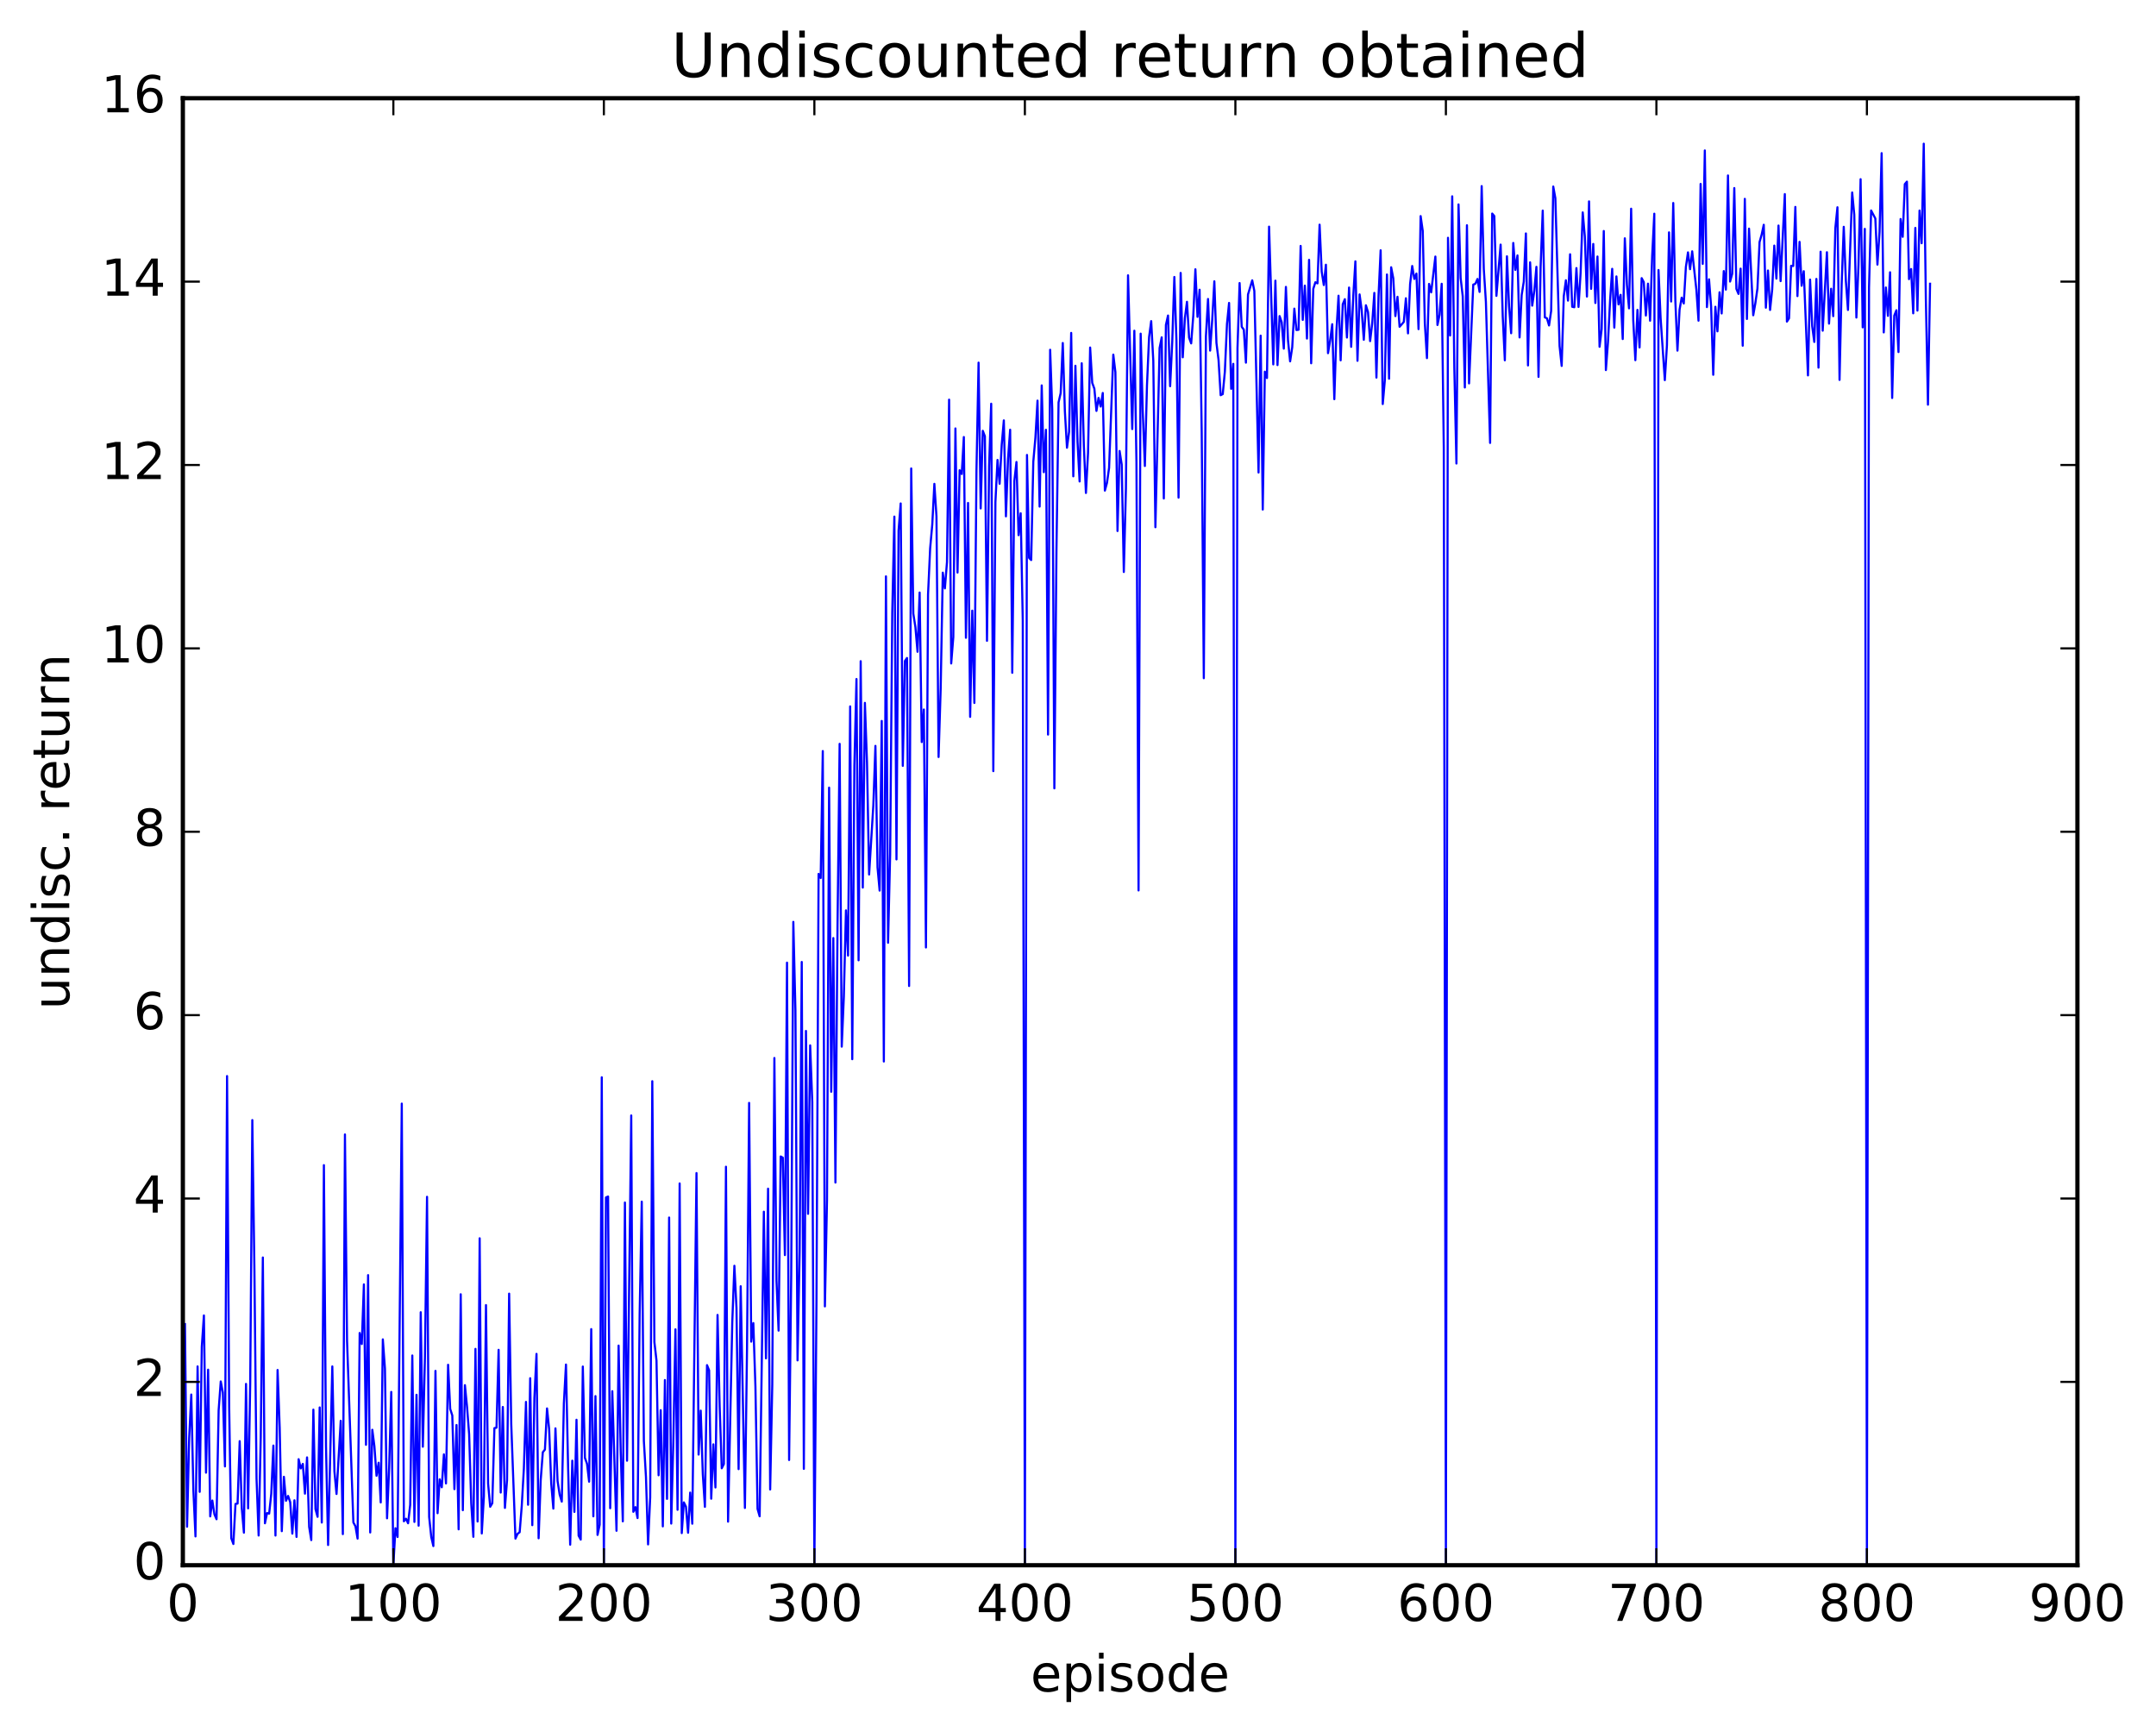 <?xml version="1.0" encoding="utf-8" standalone="no"?>
<!DOCTYPE svg PUBLIC "-//W3C//DTD SVG 1.1//EN"
  "http://www.w3.org/Graphics/SVG/1.1/DTD/svg11.dtd">
<!-- Created with matplotlib (http://matplotlib.org/) -->
<svg height="408pt" version="1.1" viewBox="0 0 508 408" width="508pt" xmlns="http://www.w3.org/2000/svg" xmlns:xlink="http://www.w3.org/1999/xlink">
 <defs>
  <style type="text/css">
*{stroke-linecap:butt;stroke-linejoin:round;stroke-miterlimit:100000;}
  </style>
 </defs>
 <g id="figure_1">
  <g id="patch_1">
   <path d="M 0 408.169 
L 508.136 408.169 
L 508.136 0 
L 0 0 
z
" style="fill:#ffffff;"/>
  </g>
  <g id="axes_1">
   <g id="patch_2">
    <path d="M 43.084 368.742 
L 489.484 368.742 
L 489.484 23.142 
L 43.084 23.142 
z
" style="fill:#ffffff;"/>
   </g>
   <g id="line2d_1">
    <path clip-path="url(#pb9afcba092)" d="M 43.58 311.934 
L 44.076 359.662 
L 44.572 338.772 
L 45.068 328.528 
L 45.564 351.049 
L 46.06 361.949 
L 46.556 321.904 
L 47.052 351.449 
L 47.548 317.264 
L 48.044 309.896 
L 48.54 346.932 
L 49.036 322.669 
L 49.532 357.233 
L 50.028 353.494 
L 50.524 356.737 
L 51.02 357.898 
L 51.516 332.237 
L 52.012 325.444 
L 52.508 328.04 
L 53.004 345.46 
L 53.5 253.501 
L 53.996 331.413 
L 54.492 362.372 
L 54.988 363.735 
L 55.484 354.299 
L 55.98 354.211 
L 56.476 339.509 
L 56.972 355.311 
L 57.468 361.063 
L 57.964 326.023 
L 58.46 355.341 
L 58.956 325.697 
L 59.452 263.868 
L 59.948 299.408 
L 60.444 348.282 
L 60.94 361.736 
L 61.436 338.578 
L 61.932 296.242 
L 62.428 358.855 
L 62.924 356.449 
L 63.42 356.578 
L 63.916 351.891 
L 64.412 340.548 
L 64.908 361.744 
L 65.404 322.74 
L 65.9 336.344 
L 66.396 360.711 
L 66.892 347.91 
L 67.388 353.553 
L 67.884 352.412 
L 68.38 353.879 
L 68.876 361.292 
L 69.372 353.439 
L 69.868 362.065 
L 70.364 343.757 
L 70.86 345.926 
L 71.356 344.867 
L 71.852 351.876 
L 72.348 343.336 
L 72.844 359.7 
L 73.34 362.814 
L 73.836 332.082 
L 74.332 355.501 
L 74.828 357.331 
L 75.324 331.567 
L 75.82 358.68 
L 76.316 274.486 
L 76.812 340.672 
L 77.308 363.972 
L 78.3 321.903 
L 78.796 346.612 
L 79.292 351.949 
L 80.284 334.719 
L 80.78 361.406 
L 81.276 267.257 
L 81.772 315.889 
L 83.26 358.644 
L 83.756 359.574 
L 84.252 362.462 
L 84.748 314.026 
L 85.244 316.618 
L 85.74 302.579 
L 86.236 340.364 
L 86.732 300.398 
L 87.228 361.019 
L 87.724 336.828 
L 88.22 340.728 
L 88.716 347.657 
L 89.212 344.589 
L 89.708 353.946 
L 90.204 315.529 
L 90.7 322.427 
L 91.196 357.681 
L 91.692 345.751 
L 92.188 327.911 
L 92.684 368.742 
L 93.18 360.018 
L 93.676 362.082 
L 94.668 259.989 
L 95.164 358.382 
L 95.66 357.779 
L 96.156 358.851 
L 96.652 354.508 
L 97.148 319.33 
L 97.644 358.534 
L 98.14 328.586 
L 98.636 359.417 
L 99.132 309.136 
L 99.628 340.816 
L 100.124 319.686 
L 100.62 281.947 
L 101.116 357.359 
L 101.612 362.088 
L 102.108 364.223 
L 102.604 322.957 
L 103.1 356.478 
L 103.596 348.501 
L 104.092 350.369 
L 104.588 342.626 
L 105.084 349.467 
L 105.58 321.515 
L 106.076 331.92 
L 106.572 333.46 
L 107.068 350.812 
L 107.564 335.707 
L 108.06 360.279 
L 108.556 304.905 
L 109.052 355.772 
L 109.548 326.316 
L 110.044 331.43 
L 110.54 337.897 
L 111.036 354.163 
L 111.532 362.042 
L 112.028 317.772 
L 112.524 358.434 
L 113.02 291.717 
L 113.516 361.251 
L 114.012 352.53 
L 114.508 307.457 
L 115.004 349.501 
L 115.5 354.964 
L 115.996 354.127 
L 116.492 336.435 
L 116.988 336.335 
L 117.484 317.992 
L 117.98 351.614 
L 118.476 331.457 
L 118.972 355.233 
L 119.468 348.699 
L 119.964 304.757 
L 120.46 335.492 
L 121.452 362.461 
L 121.948 361.34 
L 122.444 360.959 
L 122.94 354.73 
L 123.436 345.916 
L 123.932 330.261 
L 124.428 354.493 
L 124.924 324.682 
L 125.42 359.298 
L 125.916 329.308 
L 126.412 318.949 
L 126.908 362.385 
L 127.404 348.634 
L 127.9 342.118 
L 128.396 341.494 
L 128.892 331.799 
L 129.388 336.653 
L 129.884 349.472 
L 130.38 355.396 
L 130.876 336.496 
L 131.372 348.883 
L 131.868 352.097 
L 132.364 353.75 
L 132.86 330.599 
L 133.356 321.462 
L 133.852 345.476 
L 134.348 363.895 
L 134.844 344.107 
L 135.34 356.173 
L 135.836 334.468 
L 136.332 361.765 
L 136.828 362.697 
L 137.324 321.933 
L 137.82 343.435 
L 138.316 344.841 
L 138.812 349.056 
L 139.308 313.113 
L 139.804 357.219 
L 140.3 328.896 
L 140.796 361.597 
L 141.292 359.19 
L 141.788 253.788 
L 142.284 368.742 
L 142.78 282.095 
L 143.276 281.881 
L 143.772 355.306 
L 144.268 327.736 
L 145.26 360.618 
L 145.756 316.997 
L 146.252 341.95 
L 146.748 358.397 
L 147.244 283.289 
L 147.74 344.115 
L 148.732 262.784 
L 149.228 356.15 
L 149.724 355.049 
L 150.22 357.624 
L 150.716 309.586 
L 151.212 283.088 
L 151.708 339.461 
L 152.204 347.956 
L 152.7 363.83 
L 153.196 352.762 
L 153.692 254.712 
L 154.188 316.164 
L 154.684 320.518 
L 155.18 347.543 
L 155.676 332.209 
L 156.172 359.585 
L 156.668 325.107 
L 157.164 353.105 
L 157.66 286.827 
L 158.156 358.924 
L 158.652 339.514 
L 159.148 313.172 
L 159.644 355.676 
L 160.14 278.798 
L 160.636 361.167 
L 161.132 353.937 
L 161.628 354.956 
L 162.124 361.083 
L 162.62 351.626 
L 163.116 358.954 
L 164.108 276.353 
L 164.604 342.667 
L 165.1 332.317 
L 165.596 347.308 
L 166.092 354.979 
L 166.588 321.598 
L 167.084 322.831 
L 167.58 353.066 
L 168.076 340.261 
L 168.572 350.416 
L 169.068 309.773 
L 169.564 331.277 
L 170.06 345.896 
L 170.556 344.89 
L 171.052 274.86 
L 171.548 358.472 
L 172.54 311.457 
L 173.036 298.192 
L 173.532 308.147 
L 174.028 346.095 
L 174.524 303.018 
L 175.516 355.241 
L 176.012 317.891 
L 176.508 259.82 
L 177.004 316.063 
L 177.5 311.693 
L 177.996 326.697 
L 178.492 355.465 
L 178.988 357.207 
L 179.98 285.454 
L 180.476 319.993 
L 180.972 280.027 
L 181.468 350.89 
L 181.964 326.255 
L 182.46 249.244 
L 182.956 301.717 
L 183.452 313.463 
L 183.948 272.441 
L 184.444 272.724 
L 184.94 295.673 
L 185.436 226.78 
L 185.932 343.948 
L 186.428 300.351 
L 186.924 217.177 
L 187.42 238.034 
L 187.916 320.479 
L 188.412 294.982 
L 188.908 226.623 
L 189.404 346.032 
L 189.9 242.872 
L 190.396 285.956 
L 190.892 246.267 
L 191.388 259.614 
L 191.884 368.742 
L 192.38 306.596 
L 192.876 205.877 
L 193.372 206.839 
L 193.868 176.934 
L 194.364 307.76 
L 194.86 282.721 
L 195.356 185.554 
L 195.852 257.196 
L 196.348 220.986 
L 196.844 278.584 
L 197.34 217.83 
L 197.836 175.235 
L 198.332 246.569 
L 198.828 234.715 
L 199.324 214.469 
L 199.82 225.117 
L 200.316 166.418 
L 200.812 249.523 
L 201.308 180.334 
L 201.804 159.964 
L 202.3 226.226 
L 202.796 155.765 
L 203.292 209.095 
L 203.788 165.582 
L 204.284 179.619 
L 204.78 206.02 
L 205.772 189.801 
L 206.268 175.717 
L 206.764 204.329 
L 207.26 209.807 
L 207.756 169.841 
L 208.252 250.066 
L 208.748 135.783 
L 209.244 222.093 
L 209.74 201.233 
L 210.236 144.251 
L 210.732 121.699 
L 211.228 202.458 
L 211.724 125.005 
L 212.22 118.603 
L 212.716 180.421 
L 213.212 155.728 
L 213.708 155.01 
L 214.204 232.278 
L 214.7 110.356 
L 215.196 144.55 
L 215.692 147.755 
L 216.188 153.548 
L 216.684 139.588 
L 217.18 174.811 
L 217.676 167.147 
L 218.172 223.202 
L 218.668 140.041 
L 219.164 129.166 
L 219.66 123.602 
L 220.156 113.989 
L 220.652 121.632 
L 221.148 178.334 
L 221.644 162.18 
L 222.14 134.906 
L 222.636 138.612 
L 223.132 132.414 
L 223.628 94.152 
L 224.124 156.299 
L 224.62 150.08 
L 225.116 100.934 
L 225.612 134.884 
L 226.108 110.777 
L 226.604 111.664 
L 227.1 102.957 
L 227.596 150.249 
L 228.092 118.488 
L 228.588 168.876 
L 229.084 143.856 
L 229.58 165.599 
L 230.076 110.809 
L 230.572 85.431 
L 231.068 119.775 
L 231.564 101.489 
L 232.06 102.776 
L 232.556 150.961 
L 233.052 109.855 
L 233.548 95.108 
L 234.044 181.663 
L 234.54 118.263 
L 235.036 108.354 
L 235.532 113.965 
L 236.028 104.784 
L 236.524 99.035 
L 237.02 121.642 
L 237.516 108.101 
L 238.012 101.233 
L 238.508 158.496 
L 239.004 113.328 
L 239.5 108.837 
L 239.996 126.073 
L 240.492 120.924 
L 240.988 146.23 
L 241.484 368.742 
L 241.98 107.177 
L 242.476 131.432 
L 242.972 131.934 
L 243.468 108.774 
L 243.964 103.127 
L 244.46 94.379 
L 244.956 119.343 
L 245.452 90.795 
L 245.948 111.236 
L 246.444 101.251 
L 246.94 173.049 
L 247.436 82.399 
L 247.932 96.426 
L 248.428 185.719 
L 248.924 129.683 
L 249.42 94.791 
L 249.916 92.608 
L 250.412 80.807 
L 250.908 96.902 
L 251.404 105.475 
L 251.9 101.727 
L 252.396 78.428 
L 252.892 112.212 
L 253.388 86.168 
L 253.884 104.063 
L 254.38 113.422 
L 254.876 85.58 
L 255.372 104.858 
L 255.868 116.13 
L 256.364 106.719 
L 256.86 81.871 
L 257.356 90.192 
L 257.852 91.563 
L 258.348 96.801 
L 258.844 93.737 
L 259.34 95.769 
L 259.836 92.575 
L 260.332 115.574 
L 260.828 113.755 
L 261.324 110.215 
L 262.316 83.543 
L 262.812 87.674 
L 263.308 125.094 
L 263.804 106.243 
L 264.3 109.45 
L 264.796 134.748 
L 265.292 115.106 
L 265.788 64.86 
L 266.78 101.076 
L 267.276 77.911 
L 267.772 108.861 
L 268.268 209.768 
L 268.764 78.603 
L 269.26 97.009 
L 269.756 109.776 
L 270.252 90.813 
L 270.748 79.408 
L 271.244 75.652 
L 271.74 84.978 
L 272.236 124.201 
L 273.228 81.984 
L 273.724 79.475 
L 274.22 117.429 
L 274.716 76.538 
L 275.212 74.333 
L 275.708 90.981 
L 276.204 80.533 
L 276.7 65.25 
L 277.196 80.217 
L 277.692 117.226 
L 278.188 64.295 
L 278.684 84.171 
L 279.18 74.962 
L 279.676 71.1 
L 280.172 79.543 
L 280.668 80.895 
L 281.164 74.339 
L 281.66 63.439 
L 282.156 74.647 
L 282.652 68.255 
L 283.148 101.774 
L 283.644 159.769 
L 284.14 79.257 
L 284.636 70.436 
L 285.132 82.594 
L 285.628 75.306 
L 286.124 66.274 
L 286.62 80.786 
L 287.116 84.808 
L 287.612 93.101 
L 288.108 92.837 
L 288.604 87.553 
L 289.1 76.333 
L 289.596 71.363 
L 290.092 91.593 
L 290.588 85.715 
L 291.084 368.742 
L 291.58 81.989 
L 292.076 66.68 
L 292.572 76.971 
L 293.068 77.672 
L 293.564 85.436 
L 294.06 69.363 
L 295.052 66.043 
L 295.548 68.534 
L 296.54 111.315 
L 297.036 79.072 
L 297.532 120.037 
L 298.028 87.561 
L 298.524 89.049 
L 299.02 53.394 
L 300.012 85.841 
L 300.508 66.12 
L 301.004 86.001 
L 301.5 74.459 
L 301.996 75.918 
L 302.492 82.134 
L 302.988 67.591 
L 303.484 80.209 
L 303.98 85.131 
L 304.476 81.829 
L 304.972 72.708 
L 305.468 77.747 
L 305.964 77.687 
L 306.46 57.937 
L 306.956 75.361 
L 307.452 67.291 
L 307.948 79.758 
L 308.444 61.213 
L 308.94 85.579 
L 309.436 68.053 
L 309.932 66.491 
L 310.428 66.754 
L 310.924 52.929 
L 311.42 63.995 
L 311.916 67.15 
L 312.412 62.364 
L 312.908 83.198 
L 313.404 80.252 
L 313.9 76.382 
L 314.396 94.035 
L 314.892 77.962 
L 315.388 69.663 
L 315.884 84.886 
L 316.38 71.672 
L 316.876 70.484 
L 317.372 79.513 
L 317.868 67.742 
L 318.364 81.705 
L 318.86 69.739 
L 319.356 61.57 
L 319.852 84.996 
L 320.348 69.358 
L 320.844 73.066 
L 321.34 80.039 
L 321.836 71.916 
L 322.332 73.541 
L 322.828 80.359 
L 323.324 76.186 
L 323.82 69.003 
L 324.316 88.951 
L 324.812 69.727 
L 325.308 58.964 
L 325.804 95.183 
L 326.3 89.552 
L 326.796 64.666 
L 327.292 89.216 
L 327.788 62.963 
L 328.284 65.562 
L 328.78 74.464 
L 329.276 69.918 
L 329.772 76.977 
L 330.764 75.842 
L 331.26 70.27 
L 331.756 78.534 
L 332.252 66.916 
L 332.748 62.661 
L 333.244 65.712 
L 333.74 64.444 
L 334.236 77.534 
L 334.732 50.907 
L 335.228 54.397 
L 335.724 76.188 
L 336.22 84.365 
L 336.716 66.883 
L 337.212 68.876 
L 338.204 60.442 
L 338.7 76.558 
L 339.196 74.147 
L 339.692 66.852 
L 340.188 105.508 
L 340.684 368.742 
L 341.18 56.02 
L 341.676 79.03 
L 342.172 46.25 
L 342.668 86.587 
L 343.164 109.198 
L 343.66 48.162 
L 344.156 65.479 
L 344.652 69.803 
L 345.148 91.28 
L 345.644 53.066 
L 346.14 90.32 
L 347.132 67.05 
L 347.628 66.847 
L 348.124 65.721 
L 348.62 68.77 
L 349.116 43.843 
L 349.612 63.341 
L 350.108 71.098 
L 351.1 104.341 
L 351.596 50.311 
L 352.092 50.904 
L 352.588 69.697 
L 353.58 57.624 
L 354.076 74.513 
L 354.572 84.878 
L 355.068 60.381 
L 355.564 72.131 
L 356.06 78.503 
L 356.556 57.238 
L 357.052 63.58 
L 357.548 60.17 
L 358.044 79.492 
L 358.54 69.494 
L 359.036 66.341 
L 359.532 54.994 
L 360.028 86.086 
L 360.524 61.805 
L 361.02 72.005 
L 361.516 68.512 
L 362.012 62.863 
L 362.508 88.786 
L 363.004 62.752 
L 363.5 49.615 
L 363.996 74.761 
L 364.492 74.982 
L 364.988 76.67 
L 365.484 73.239 
L 365.98 43.947 
L 366.476 46.698 
L 367.468 81.504 
L 367.964 86.202 
L 368.46 69.771 
L 368.956 66.025 
L 369.452 70.818 
L 369.948 59.901 
L 370.444 72.267 
L 370.94 72.378 
L 371.436 63.153 
L 371.932 72.31 
L 372.428 64.217 
L 372.924 50.041 
L 373.42 55.687 
L 373.916 69.863 
L 374.412 47.442 
L 374.908 68.045 
L 375.404 57.472 
L 375.9 71.379 
L 376.396 60.433 
L 376.892 81.692 
L 377.388 77.5 
L 377.884 54.422 
L 378.38 87.183 
L 378.876 80.6 
L 379.372 70.789 
L 379.868 63.329 
L 380.364 77.177 
L 380.86 65.119 
L 381.356 71.711 
L 381.852 69.458 
L 382.348 79.87 
L 382.844 56.142 
L 383.34 67.121 
L 383.836 72.638 
L 384.332 49.169 
L 384.828 75.445 
L 385.324 84.852 
L 385.82 73.001 
L 386.316 81.852 
L 386.812 65.524 
L 387.308 66.458 
L 387.804 74.331 
L 388.3 66.825 
L 388.796 75.55 
L 389.292 60.228 
L 389.788 50.345 
L 390.284 368.742 
L 390.78 63.611 
L 391.276 74.953 
L 392.268 89.552 
L 392.764 81.361 
L 393.26 54.738 
L 393.756 71.028 
L 394.252 47.822 
L 394.748 70.802 
L 395.244 82.601 
L 395.74 72.964 
L 396.236 70.128 
L 396.732 71.494 
L 397.228 62.911 
L 397.724 59.455 
L 398.22 63.415 
L 398.716 59.208 
L 399.708 68.303 
L 400.204 75.541 
L 400.7 43.331 
L 401.196 62.166 
L 401.692 35.442 
L 402.188 72.344 
L 402.684 65.8 
L 403.18 72.279 
L 403.676 88.288 
L 404.172 72.269 
L 404.668 78.055 
L 405.164 68.859 
L 405.66 73.845 
L 406.156 63.862 
L 406.652 68.227 
L 407.148 41.334 
L 407.644 66.329 
L 408.14 64.509 
L 408.636 44.304 
L 409.132 68.053 
L 409.628 69.24 
L 410.124 63.284 
L 410.62 81.44 
L 411.116 46.846 
L 411.612 75.141 
L 412.108 53.866 
L 413.1 74.267 
L 413.596 71.461 
L 414.092 67.954 
L 414.588 57.032 
L 415.084 55.273 
L 415.58 52.953 
L 416.076 72.488 
L 416.572 63.726 
L 417.068 73.018 
L 417.564 68.221 
L 418.06 57.858 
L 418.556 65.628 
L 419.052 53.135 
L 419.548 66.226 
L 420.54 45.729 
L 421.036 75.76 
L 421.532 74.996 
L 422.028 62.617 
L 422.524 62.663 
L 423.02 48.747 
L 423.516 69.753 
L 424.012 56.977 
L 424.508 67.317 
L 425.004 63.889 
L 425.996 88.435 
L 426.492 65.866 
L 426.988 76.82 
L 427.484 80.555 
L 427.98 65.712 
L 428.476 86.606 
L 428.972 59.296 
L 429.468 77.902 
L 430.46 59.419 
L 430.956 76.239 
L 431.452 68.022 
L 431.948 74.48 
L 432.444 53.745 
L 432.94 48.83 
L 433.436 89.497 
L 433.932 67.021 
L 434.428 53.434 
L 434.924 66.138 
L 435.42 73.017 
L 436.412 45.348 
L 436.908 50.594 
L 437.404 74.808 
L 437.9 62.382 
L 438.396 42.214 
L 438.892 77.117 
L 439.388 53.919 
L 439.884 368.742 
L 440.38 67.739 
L 440.876 49.591 
L 441.868 51.472 
L 442.364 62.335 
L 442.86 54.65 
L 443.356 36.08 
L 443.852 78.309 
L 444.348 67.727 
L 444.844 74.41 
L 445.34 64.14 
L 445.836 93.756 
L 446.332 74.36 
L 446.828 73.092 
L 447.324 82.933 
L 447.82 51.597 
L 448.316 55.786 
L 448.812 43.386 
L 449.308 42.791 
L 449.804 65.759 
L 450.3 63.376 
L 450.796 73.809 
L 451.292 53.695 
L 451.788 73.169 
L 452.284 49.604 
L 452.78 57.297 
L 453.276 33.852 
L 453.772 70.322 
L 454.268 95.332 
L 454.764 66.844 
L 454.764 66.844 
" style="fill:none;stroke:#0000ff;stroke-linecap:square;stroke-width:0.5;"/>
   </g>
   <g id="patch_3">
    <path d="M 43.084 368.742 
L 43.084 23.142 
" style="fill:none;stroke:#000000;stroke-linecap:square;stroke-linejoin:miter;"/>
   </g>
   <g id="patch_4">
    <path d="M 489.484 368.742 
L 489.484 23.142 
" style="fill:none;stroke:#000000;stroke-linecap:square;stroke-linejoin:miter;"/>
   </g>
   <g id="patch_5">
    <path d="M 43.084 23.142 
L 489.484 23.142 
" style="fill:none;stroke:#000000;stroke-linecap:square;stroke-linejoin:miter;"/>
   </g>
   <g id="patch_6">
    <path d="M 43.084 368.742 
L 489.484 368.742 
" style="fill:none;stroke:#000000;stroke-linecap:square;stroke-linejoin:miter;"/>
   </g>
   <g id="matplotlib.axis_1">
    <g id="xtick_1">
     <g id="line2d_2">
      <defs>
       <path d="M 0 0 
L 0 -4 
" id="mcd488f0638" style="stroke:#000000;stroke-width:0.5;"/>
      </defs>
      <g>
       <use style="stroke:#000000;stroke-width:0.5;" x="43.084" xlink:href="#mcd488f0638" y="368.742"/>
      </g>
     </g>
     <g id="line2d_3">
      <defs>
       <path d="M 0 0 
L 0 4 
" id="me1ca1d4647" style="stroke:#000000;stroke-width:0.5;"/>
      </defs>
      <g>
       <use style="stroke:#000000;stroke-width:0.5;" x="43.084" xlink:href="#me1ca1d4647" y="23.142"/>
      </g>
     </g>
     <g id="text_1">
      <!-- 0 -->
      <defs>
       <path d="M 31.781 66.406 
Q 24.172 66.406 20.328 58.906 
Q 16.5 51.422 16.5 36.375 
Q 16.5 21.391 20.328 13.891 
Q 24.172 6.391 31.781 6.391 
Q 39.453 6.391 43.281 13.891 
Q 47.125 21.391 47.125 36.375 
Q 47.125 51.422 43.281 58.906 
Q 39.453 66.406 31.781 66.406 
M 31.781 74.219 
Q 44.047 74.219 50.516 64.516 
Q 56.984 54.828 56.984 36.375 
Q 56.984 17.969 50.516 8.266 
Q 44.047 -1.422 31.781 -1.422 
Q 19.531 -1.422 13.062 8.266 
Q 6.594 17.969 6.594 36.375 
Q 6.594 54.828 13.062 64.516 
Q 19.531 74.219 31.781 74.219 
" id="BitstreamVeraSans-Roman-30"/>
      </defs>
      <g transform="translate(39.266 381.86)scale(0.12 -0.12)">
       <use xlink:href="#BitstreamVeraSans-Roman-30"/>
      </g>
     </g>
    </g>
    <g id="xtick_2">
     <g id="line2d_4">
      <g>
       <use style="stroke:#000000;stroke-width:0.5;" x="92.684" xlink:href="#mcd488f0638" y="368.742"/>
      </g>
     </g>
     <g id="line2d_5">
      <g>
       <use style="stroke:#000000;stroke-width:0.5;" x="92.684" xlink:href="#me1ca1d4647" y="23.142"/>
      </g>
     </g>
     <g id="text_2">
      <!-- 100 -->
      <defs>
       <path d="M 12.406 8.297 
L 28.516 8.297 
L 28.516 63.922 
L 10.984 60.406 
L 10.984 69.391 
L 28.422 72.906 
L 38.281 72.906 
L 38.281 8.297 
L 54.391 8.297 
L 54.391 0 
L 12.406 0 
z
" id="BitstreamVeraSans-Roman-31"/>
      </defs>
      <g transform="translate(81.231 381.86)scale(0.12 -0.12)">
       <use xlink:href="#BitstreamVeraSans-Roman-31"/>
       <use x="63.623" xlink:href="#BitstreamVeraSans-Roman-30"/>
       <use x="127.246" xlink:href="#BitstreamVeraSans-Roman-30"/>
      </g>
     </g>
    </g>
    <g id="xtick_3">
     <g id="line2d_6">
      <g>
       <use style="stroke:#000000;stroke-width:0.5;" x="142.284" xlink:href="#mcd488f0638" y="368.742"/>
      </g>
     </g>
     <g id="line2d_7">
      <g>
       <use style="stroke:#000000;stroke-width:0.5;" x="142.284" xlink:href="#me1ca1d4647" y="23.142"/>
      </g>
     </g>
     <g id="text_3">
      <!-- 200 -->
      <defs>
       <path d="M 19.188 8.297 
L 53.609 8.297 
L 53.609 0 
L 7.328 0 
L 7.328 8.297 
Q 12.938 14.109 22.625 23.891 
Q 32.328 33.688 34.812 36.531 
Q 39.547 41.844 41.422 45.531 
Q 43.312 49.219 43.312 52.781 
Q 43.312 58.594 39.234 62.25 
Q 35.156 65.922 28.609 65.922 
Q 23.969 65.922 18.812 64.312 
Q 13.672 62.703 7.812 59.422 
L 7.812 69.391 
Q 13.766 71.781 18.938 73 
Q 24.125 74.219 28.422 74.219 
Q 39.75 74.219 46.484 68.547 
Q 53.219 62.891 53.219 53.422 
Q 53.219 48.922 51.531 44.891 
Q 49.859 40.875 45.406 35.406 
Q 44.188 33.984 37.641 27.219 
Q 31.109 20.453 19.188 8.297 
" id="BitstreamVeraSans-Roman-32"/>
      </defs>
      <g transform="translate(130.831 381.86)scale(0.12 -0.12)">
       <use xlink:href="#BitstreamVeraSans-Roman-32"/>
       <use x="63.623" xlink:href="#BitstreamVeraSans-Roman-30"/>
       <use x="127.246" xlink:href="#BitstreamVeraSans-Roman-30"/>
      </g>
     </g>
    </g>
    <g id="xtick_4">
     <g id="line2d_8">
      <g>
       <use style="stroke:#000000;stroke-width:0.5;" x="191.884" xlink:href="#mcd488f0638" y="368.742"/>
      </g>
     </g>
     <g id="line2d_9">
      <g>
       <use style="stroke:#000000;stroke-width:0.5;" x="191.884" xlink:href="#me1ca1d4647" y="23.142"/>
      </g>
     </g>
     <g id="text_4">
      <!-- 300 -->
      <defs>
       <path d="M 40.578 39.312 
Q 47.656 37.797 51.625 33 
Q 55.609 28.219 55.609 21.188 
Q 55.609 10.406 48.188 4.484 
Q 40.766 -1.422 27.094 -1.422 
Q 22.516 -1.422 17.656 -0.516 
Q 12.797 0.391 7.625 2.203 
L 7.625 11.719 
Q 11.719 9.328 16.594 8.109 
Q 21.484 6.891 26.812 6.891 
Q 36.078 6.891 40.938 10.547 
Q 45.797 14.203 45.797 21.188 
Q 45.797 27.641 41.281 31.266 
Q 36.766 34.906 28.719 34.906 
L 20.219 34.906 
L 20.219 43.016 
L 29.109 43.016 
Q 36.375 43.016 40.234 45.922 
Q 44.094 48.828 44.094 54.297 
Q 44.094 59.906 40.109 62.906 
Q 36.141 65.922 28.719 65.922 
Q 24.656 65.922 20.016 65.031 
Q 15.375 64.156 9.812 62.312 
L 9.812 71.094 
Q 15.438 72.656 20.344 73.438 
Q 25.25 74.219 29.594 74.219 
Q 40.828 74.219 47.359 69.109 
Q 53.906 64.016 53.906 55.328 
Q 53.906 49.266 50.438 45.094 
Q 46.969 40.922 40.578 39.312 
" id="BitstreamVeraSans-Roman-33"/>
      </defs>
      <g transform="translate(180.431 381.86)scale(0.12 -0.12)">
       <use xlink:href="#BitstreamVeraSans-Roman-33"/>
       <use x="63.623" xlink:href="#BitstreamVeraSans-Roman-30"/>
       <use x="127.246" xlink:href="#BitstreamVeraSans-Roman-30"/>
      </g>
     </g>
    </g>
    <g id="xtick_5">
     <g id="line2d_10">
      <g>
       <use style="stroke:#000000;stroke-width:0.5;" x="241.484" xlink:href="#mcd488f0638" y="368.742"/>
      </g>
     </g>
     <g id="line2d_11">
      <g>
       <use style="stroke:#000000;stroke-width:0.5;" x="241.484" xlink:href="#me1ca1d4647" y="23.142"/>
      </g>
     </g>
     <g id="text_5">
      <!-- 400 -->
      <defs>
       <path d="M 37.797 64.312 
L 12.891 25.391 
L 37.797 25.391 
z
M 35.203 72.906 
L 47.609 72.906 
L 47.609 25.391 
L 58.016 25.391 
L 58.016 17.188 
L 47.609 17.188 
L 47.609 0 
L 37.797 0 
L 37.797 17.188 
L 4.891 17.188 
L 4.891 26.703 
z
" id="BitstreamVeraSans-Roman-34"/>
      </defs>
      <g transform="translate(230.031 381.86)scale(0.12 -0.12)">
       <use xlink:href="#BitstreamVeraSans-Roman-34"/>
       <use x="63.623" xlink:href="#BitstreamVeraSans-Roman-30"/>
       <use x="127.246" xlink:href="#BitstreamVeraSans-Roman-30"/>
      </g>
     </g>
    </g>
    <g id="xtick_6">
     <g id="line2d_12">
      <g>
       <use style="stroke:#000000;stroke-width:0.5;" x="291.084" xlink:href="#mcd488f0638" y="368.742"/>
      </g>
     </g>
     <g id="line2d_13">
      <g>
       <use style="stroke:#000000;stroke-width:0.5;" x="291.084" xlink:href="#me1ca1d4647" y="23.142"/>
      </g>
     </g>
     <g id="text_6">
      <!-- 500 -->
      <defs>
       <path d="M 10.797 72.906 
L 49.516 72.906 
L 49.516 64.594 
L 19.828 64.594 
L 19.828 46.734 
Q 21.969 47.469 24.109 47.828 
Q 26.266 48.188 28.422 48.188 
Q 40.625 48.188 47.75 41.5 
Q 54.891 34.812 54.891 23.391 
Q 54.891 11.625 47.562 5.094 
Q 40.234 -1.422 26.906 -1.422 
Q 22.312 -1.422 17.547 -0.641 
Q 12.797 0.141 7.719 1.703 
L 7.719 11.625 
Q 12.109 9.234 16.797 8.062 
Q 21.484 6.891 26.703 6.891 
Q 35.156 6.891 40.078 11.328 
Q 45.016 15.766 45.016 23.391 
Q 45.016 31 40.078 35.438 
Q 35.156 39.891 26.703 39.891 
Q 22.75 39.891 18.812 39.016 
Q 14.891 38.141 10.797 36.281 
z
" id="BitstreamVeraSans-Roman-35"/>
      </defs>
      <g transform="translate(279.631 381.86)scale(0.12 -0.12)">
       <use xlink:href="#BitstreamVeraSans-Roman-35"/>
       <use x="63.623" xlink:href="#BitstreamVeraSans-Roman-30"/>
       <use x="127.246" xlink:href="#BitstreamVeraSans-Roman-30"/>
      </g>
     </g>
    </g>
    <g id="xtick_7">
     <g id="line2d_14">
      <g>
       <use style="stroke:#000000;stroke-width:0.5;" x="340.684" xlink:href="#mcd488f0638" y="368.742"/>
      </g>
     </g>
     <g id="line2d_15">
      <g>
       <use style="stroke:#000000;stroke-width:0.5;" x="340.684" xlink:href="#me1ca1d4647" y="23.142"/>
      </g>
     </g>
     <g id="text_7">
      <!-- 600 -->
      <defs>
       <path d="M 33.016 40.375 
Q 26.375 40.375 22.484 35.828 
Q 18.609 31.297 18.609 23.391 
Q 18.609 15.531 22.484 10.953 
Q 26.375 6.391 33.016 6.391 
Q 39.656 6.391 43.531 10.953 
Q 47.406 15.531 47.406 23.391 
Q 47.406 31.297 43.531 35.828 
Q 39.656 40.375 33.016 40.375 
M 52.594 71.297 
L 52.594 62.312 
Q 48.875 64.062 45.094 64.984 
Q 41.312 65.922 37.594 65.922 
Q 27.828 65.922 22.672 59.328 
Q 17.531 52.734 16.797 39.406 
Q 19.672 43.656 24.016 45.922 
Q 28.375 48.188 33.594 48.188 
Q 44.578 48.188 50.953 41.516 
Q 57.328 34.859 57.328 23.391 
Q 57.328 12.156 50.688 5.359 
Q 44.047 -1.422 33.016 -1.422 
Q 20.359 -1.422 13.672 8.266 
Q 6.984 17.969 6.984 36.375 
Q 6.984 53.656 15.188 63.938 
Q 23.391 74.219 37.203 74.219 
Q 40.922 74.219 44.703 73.484 
Q 48.484 72.75 52.594 71.297 
" id="BitstreamVeraSans-Roman-36"/>
      </defs>
      <g transform="translate(329.231 381.86)scale(0.12 -0.12)">
       <use xlink:href="#BitstreamVeraSans-Roman-36"/>
       <use x="63.623" xlink:href="#BitstreamVeraSans-Roman-30"/>
       <use x="127.246" xlink:href="#BitstreamVeraSans-Roman-30"/>
      </g>
     </g>
    </g>
    <g id="xtick_8">
     <g id="line2d_16">
      <g>
       <use style="stroke:#000000;stroke-width:0.5;" x="390.284" xlink:href="#mcd488f0638" y="368.742"/>
      </g>
     </g>
     <g id="line2d_17">
      <g>
       <use style="stroke:#000000;stroke-width:0.5;" x="390.284" xlink:href="#me1ca1d4647" y="23.142"/>
      </g>
     </g>
     <g id="text_8">
      <!-- 700 -->
      <defs>
       <path d="M 8.203 72.906 
L 55.078 72.906 
L 55.078 68.703 
L 28.609 0 
L 18.312 0 
L 43.219 64.594 
L 8.203 64.594 
z
" id="BitstreamVeraSans-Roman-37"/>
      </defs>
      <g transform="translate(378.831 381.86)scale(0.12 -0.12)">
       <use xlink:href="#BitstreamVeraSans-Roman-37"/>
       <use x="63.623" xlink:href="#BitstreamVeraSans-Roman-30"/>
       <use x="127.246" xlink:href="#BitstreamVeraSans-Roman-30"/>
      </g>
     </g>
    </g>
    <g id="xtick_9">
     <g id="line2d_18">
      <g>
       <use style="stroke:#000000;stroke-width:0.5;" x="439.884" xlink:href="#mcd488f0638" y="368.742"/>
      </g>
     </g>
     <g id="line2d_19">
      <g>
       <use style="stroke:#000000;stroke-width:0.5;" x="439.884" xlink:href="#me1ca1d4647" y="23.142"/>
      </g>
     </g>
     <g id="text_9">
      <!-- 800 -->
      <defs>
       <path d="M 31.781 34.625 
Q 24.75 34.625 20.719 30.859 
Q 16.703 27.094 16.703 20.516 
Q 16.703 13.922 20.719 10.156 
Q 24.75 6.391 31.781 6.391 
Q 38.812 6.391 42.859 10.172 
Q 46.922 13.969 46.922 20.516 
Q 46.922 27.094 42.891 30.859 
Q 38.875 34.625 31.781 34.625 
M 21.922 38.812 
Q 15.578 40.375 12.031 44.719 
Q 8.5 49.078 8.5 55.328 
Q 8.5 64.062 14.719 69.141 
Q 20.953 74.219 31.781 74.219 
Q 42.672 74.219 48.875 69.141 
Q 55.078 64.062 55.078 55.328 
Q 55.078 49.078 51.531 44.719 
Q 48 40.375 41.703 38.812 
Q 48.828 37.156 52.797 32.312 
Q 56.781 27.484 56.781 20.516 
Q 56.781 9.906 50.312 4.234 
Q 43.844 -1.422 31.781 -1.422 
Q 19.734 -1.422 13.25 4.234 
Q 6.781 9.906 6.781 20.516 
Q 6.781 27.484 10.781 32.312 
Q 14.797 37.156 21.922 38.812 
M 18.312 54.391 
Q 18.312 48.734 21.844 45.562 
Q 25.391 42.391 31.781 42.391 
Q 38.141 42.391 41.719 45.562 
Q 45.312 48.734 45.312 54.391 
Q 45.312 60.062 41.719 63.234 
Q 38.141 66.406 31.781 66.406 
Q 25.391 66.406 21.844 63.234 
Q 18.312 60.062 18.312 54.391 
" id="BitstreamVeraSans-Roman-38"/>
      </defs>
      <g transform="translate(428.431 381.86)scale(0.12 -0.12)">
       <use xlink:href="#BitstreamVeraSans-Roman-38"/>
       <use x="63.623" xlink:href="#BitstreamVeraSans-Roman-30"/>
       <use x="127.246" xlink:href="#BitstreamVeraSans-Roman-30"/>
      </g>
     </g>
    </g>
    <g id="xtick_10">
     <g id="line2d_20">
      <g>
       <use style="stroke:#000000;stroke-width:0.5;" x="489.484" xlink:href="#mcd488f0638" y="368.742"/>
      </g>
     </g>
     <g id="line2d_21">
      <g>
       <use style="stroke:#000000;stroke-width:0.5;" x="489.484" xlink:href="#me1ca1d4647" y="23.142"/>
      </g>
     </g>
     <g id="text_10">
      <!-- 900 -->
      <defs>
       <path d="M 10.984 1.516 
L 10.984 10.5 
Q 14.703 8.734 18.5 7.812 
Q 22.312 6.891 25.984 6.891 
Q 35.75 6.891 40.891 13.453 
Q 46.047 20.016 46.781 33.406 
Q 43.953 29.203 39.594 26.953 
Q 35.25 24.703 29.984 24.703 
Q 19.047 24.703 12.672 31.312 
Q 6.297 37.938 6.297 49.422 
Q 6.297 60.641 12.938 67.422 
Q 19.578 74.219 30.609 74.219 
Q 43.266 74.219 49.922 64.516 
Q 56.594 54.828 56.594 36.375 
Q 56.594 19.141 48.406 8.859 
Q 40.234 -1.422 26.422 -1.422 
Q 22.703 -1.422 18.891 -0.688 
Q 15.094 0.047 10.984 1.516 
M 30.609 32.422 
Q 37.25 32.422 41.125 36.953 
Q 45.016 41.5 45.016 49.422 
Q 45.016 57.281 41.125 61.844 
Q 37.25 66.406 30.609 66.406 
Q 23.969 66.406 20.094 61.844 
Q 16.219 57.281 16.219 49.422 
Q 16.219 41.5 20.094 36.953 
Q 23.969 32.422 30.609 32.422 
" id="BitstreamVeraSans-Roman-39"/>
      </defs>
      <g transform="translate(478.031 381.86)scale(0.12 -0.12)">
       <use xlink:href="#BitstreamVeraSans-Roman-39"/>
       <use x="63.623" xlink:href="#BitstreamVeraSans-Roman-30"/>
       <use x="127.246" xlink:href="#BitstreamVeraSans-Roman-30"/>
      </g>
     </g>
    </g>
    <g id="text_11">
     <!-- episode -->
     <defs>
      <path d="M 45.406 46.391 
L 45.406 75.984 
L 54.391 75.984 
L 54.391 0 
L 45.406 0 
L 45.406 8.203 
Q 42.578 3.328 38.25 0.953 
Q 33.938 -1.422 27.875 -1.422 
Q 17.969 -1.422 11.734 6.484 
Q 5.516 14.406 5.516 27.297 
Q 5.516 40.188 11.734 48.094 
Q 17.969 56 27.875 56 
Q 33.938 56 38.25 53.625 
Q 42.578 51.266 45.406 46.391 
M 14.797 27.297 
Q 14.797 17.391 18.875 11.75 
Q 22.953 6.109 30.078 6.109 
Q 37.203 6.109 41.297 11.75 
Q 45.406 17.391 45.406 27.297 
Q 45.406 37.203 41.297 42.844 
Q 37.203 48.484 30.078 48.484 
Q 22.953 48.484 18.875 42.844 
Q 14.797 37.203 14.797 27.297 
" id="BitstreamVeraSans-Roman-64"/>
      <path d="M 18.109 8.203 
L 18.109 -20.797 
L 9.078 -20.797 
L 9.078 54.688 
L 18.109 54.688 
L 18.109 46.391 
Q 20.953 51.266 25.266 53.625 
Q 29.594 56 35.594 56 
Q 45.562 56 51.781 48.094 
Q 58.016 40.188 58.016 27.297 
Q 58.016 14.406 51.781 6.484 
Q 45.562 -1.422 35.594 -1.422 
Q 29.594 -1.422 25.266 0.953 
Q 20.953 3.328 18.109 8.203 
M 48.688 27.297 
Q 48.688 37.203 44.609 42.844 
Q 40.531 48.484 33.406 48.484 
Q 26.266 48.484 22.188 42.844 
Q 18.109 37.203 18.109 27.297 
Q 18.109 17.391 22.188 11.75 
Q 26.266 6.109 33.406 6.109 
Q 40.531 6.109 44.609 11.75 
Q 48.688 17.391 48.688 27.297 
" id="BitstreamVeraSans-Roman-70"/>
      <path d="M 30.609 48.391 
Q 23.391 48.391 19.188 42.75 
Q 14.984 37.109 14.984 27.297 
Q 14.984 17.484 19.156 11.844 
Q 23.344 6.203 30.609 6.203 
Q 37.797 6.203 41.984 11.859 
Q 46.188 17.531 46.188 27.297 
Q 46.188 37.016 41.984 42.703 
Q 37.797 48.391 30.609 48.391 
M 30.609 56 
Q 42.328 56 49.016 48.375 
Q 55.719 40.766 55.719 27.297 
Q 55.719 13.875 49.016 6.219 
Q 42.328 -1.422 30.609 -1.422 
Q 18.844 -1.422 12.172 6.219 
Q 5.516 13.875 5.516 27.297 
Q 5.516 40.766 12.172 48.375 
Q 18.844 56 30.609 56 
" id="BitstreamVeraSans-Roman-6f"/>
      <path d="M 44.281 53.078 
L 44.281 44.578 
Q 40.484 46.531 36.375 47.5 
Q 32.281 48.484 27.875 48.484 
Q 21.188 48.484 17.844 46.438 
Q 14.5 44.391 14.5 40.281 
Q 14.5 37.156 16.891 35.375 
Q 19.281 33.594 26.516 31.984 
L 29.594 31.297 
Q 39.156 29.25 43.188 25.516 
Q 47.219 21.781 47.219 15.094 
Q 47.219 7.469 41.188 3.016 
Q 35.156 -1.422 24.609 -1.422 
Q 20.219 -1.422 15.453 -0.562 
Q 10.688 0.297 5.422 2 
L 5.422 11.281 
Q 10.406 8.688 15.234 7.391 
Q 20.062 6.109 24.812 6.109 
Q 31.156 6.109 34.562 8.281 
Q 37.984 10.453 37.984 14.406 
Q 37.984 18.062 35.516 20.016 
Q 33.062 21.969 24.703 23.781 
L 21.578 24.516 
Q 13.234 26.266 9.516 29.906 
Q 5.812 33.547 5.812 39.891 
Q 5.812 47.609 11.281 51.797 
Q 16.75 56 26.812 56 
Q 31.781 56 36.172 55.266 
Q 40.578 54.547 44.281 53.078 
" id="BitstreamVeraSans-Roman-73"/>
      <path d="M 56.203 29.594 
L 56.203 25.203 
L 14.891 25.203 
Q 15.484 15.922 20.484 11.062 
Q 25.484 6.203 34.422 6.203 
Q 39.594 6.203 44.453 7.469 
Q 49.312 8.734 54.109 11.281 
L 54.109 2.781 
Q 49.266 0.734 44.188 -0.344 
Q 39.109 -1.422 33.891 -1.422 
Q 20.797 -1.422 13.156 6.188 
Q 5.516 13.812 5.516 26.812 
Q 5.516 40.234 12.766 48.109 
Q 20.016 56 32.328 56 
Q 43.359 56 49.781 48.891 
Q 56.203 41.797 56.203 29.594 
M 47.219 32.234 
Q 47.125 39.594 43.094 43.984 
Q 39.062 48.391 32.422 48.391 
Q 24.906 48.391 20.391 44.141 
Q 15.875 39.891 15.188 32.172 
z
" id="BitstreamVeraSans-Roman-65"/>
      <path d="M 9.422 54.688 
L 18.406 54.688 
L 18.406 0 
L 9.422 0 
z
M 9.422 75.984 
L 18.406 75.984 
L 18.406 64.594 
L 9.422 64.594 
z
" id="BitstreamVeraSans-Roman-69"/>
     </defs>
     <g transform="translate(242.818 398.474)scale(0.12 -0.12)">
      <use xlink:href="#BitstreamVeraSans-Roman-65"/>
      <use x="61.523" xlink:href="#BitstreamVeraSans-Roman-70"/>
      <use x="125.0" xlink:href="#BitstreamVeraSans-Roman-69"/>
      <use x="152.783" xlink:href="#BitstreamVeraSans-Roman-73"/>
      <use x="204.883" xlink:href="#BitstreamVeraSans-Roman-6f"/>
      <use x="266.064" xlink:href="#BitstreamVeraSans-Roman-64"/>
      <use x="329.541" xlink:href="#BitstreamVeraSans-Roman-65"/>
     </g>
    </g>
   </g>
   <g id="matplotlib.axis_2">
    <g id="ytick_1">
     <g id="line2d_22">
      <defs>
       <path d="M 0 0 
L 4 0 
" id="mf82f362bcf" style="stroke:#000000;stroke-width:0.5;"/>
      </defs>
      <g>
       <use style="stroke:#000000;stroke-width:0.5;" x="43.084" xlink:href="#mf82f362bcf" y="368.742"/>
      </g>
     </g>
     <g id="line2d_23">
      <defs>
       <path d="M 0 0 
L -4 0 
" id="mc5be545b2a" style="stroke:#000000;stroke-width:0.5;"/>
      </defs>
      <g>
       <use style="stroke:#000000;stroke-width:0.5;" x="489.484" xlink:href="#mc5be545b2a" y="368.742"/>
      </g>
     </g>
     <g id="text_12">
      <!-- 0 -->
      <g transform="translate(31.449 372.053)scale(0.12 -0.12)">
       <use xlink:href="#BitstreamVeraSans-Roman-30"/>
      </g>
     </g>
    </g>
    <g id="ytick_2">
     <g id="line2d_24">
      <g>
       <use style="stroke:#000000;stroke-width:0.5;" x="43.084" xlink:href="#mf82f362bcf" y="325.542"/>
      </g>
     </g>
     <g id="line2d_25">
      <g>
       <use style="stroke:#000000;stroke-width:0.5;" x="489.484" xlink:href="#mc5be545b2a" y="325.542"/>
      </g>
     </g>
     <g id="text_13">
      <!-- 2 -->
      <g transform="translate(31.449 328.853)scale(0.12 -0.12)">
       <use xlink:href="#BitstreamVeraSans-Roman-32"/>
      </g>
     </g>
    </g>
    <g id="ytick_3">
     <g id="line2d_26">
      <g>
       <use style="stroke:#000000;stroke-width:0.5;" x="43.084" xlink:href="#mf82f362bcf" y="282.342"/>
      </g>
     </g>
     <g id="line2d_27">
      <g>
       <use style="stroke:#000000;stroke-width:0.5;" x="489.484" xlink:href="#mc5be545b2a" y="282.342"/>
      </g>
     </g>
     <g id="text_14">
      <!-- 4 -->
      <g transform="translate(31.449 285.653)scale(0.12 -0.12)">
       <use xlink:href="#BitstreamVeraSans-Roman-34"/>
      </g>
     </g>
    </g>
    <g id="ytick_4">
     <g id="line2d_28">
      <g>
       <use style="stroke:#000000;stroke-width:0.5;" x="43.084" xlink:href="#mf82f362bcf" y="239.142"/>
      </g>
     </g>
     <g id="line2d_29">
      <g>
       <use style="stroke:#000000;stroke-width:0.5;" x="489.484" xlink:href="#mc5be545b2a" y="239.142"/>
      </g>
     </g>
     <g id="text_15">
      <!-- 6 -->
      <g transform="translate(31.449 242.453)scale(0.12 -0.12)">
       <use xlink:href="#BitstreamVeraSans-Roman-36"/>
      </g>
     </g>
    </g>
    <g id="ytick_5">
     <g id="line2d_30">
      <g>
       <use style="stroke:#000000;stroke-width:0.5;" x="43.084" xlink:href="#mf82f362bcf" y="195.942"/>
      </g>
     </g>
     <g id="line2d_31">
      <g>
       <use style="stroke:#000000;stroke-width:0.5;" x="489.484" xlink:href="#mc5be545b2a" y="195.942"/>
      </g>
     </g>
     <g id="text_16">
      <!-- 8 -->
      <g transform="translate(31.449 199.253)scale(0.12 -0.12)">
       <use xlink:href="#BitstreamVeraSans-Roman-38"/>
      </g>
     </g>
    </g>
    <g id="ytick_6">
     <g id="line2d_32">
      <g>
       <use style="stroke:#000000;stroke-width:0.5;" x="43.084" xlink:href="#mf82f362bcf" y="152.742"/>
      </g>
     </g>
     <g id="line2d_33">
      <g>
       <use style="stroke:#000000;stroke-width:0.5;" x="489.484" xlink:href="#mc5be545b2a" y="152.742"/>
      </g>
     </g>
     <g id="text_17">
      <!-- 10 -->
      <g transform="translate(23.814 156.053)scale(0.12 -0.12)">
       <use xlink:href="#BitstreamVeraSans-Roman-31"/>
       <use x="63.623" xlink:href="#BitstreamVeraSans-Roman-30"/>
      </g>
     </g>
    </g>
    <g id="ytick_7">
     <g id="line2d_34">
      <g>
       <use style="stroke:#000000;stroke-width:0.5;" x="43.084" xlink:href="#mf82f362bcf" y="109.542"/>
      </g>
     </g>
     <g id="line2d_35">
      <g>
       <use style="stroke:#000000;stroke-width:0.5;" x="489.484" xlink:href="#mc5be545b2a" y="109.542"/>
      </g>
     </g>
     <g id="text_18">
      <!-- 12 -->
      <g transform="translate(23.814 112.853)scale(0.12 -0.12)">
       <use xlink:href="#BitstreamVeraSans-Roman-31"/>
       <use x="63.623" xlink:href="#BitstreamVeraSans-Roman-32"/>
      </g>
     </g>
    </g>
    <g id="ytick_8">
     <g id="line2d_36">
      <g>
       <use style="stroke:#000000;stroke-width:0.5;" x="43.084" xlink:href="#mf82f362bcf" y="66.342"/>
      </g>
     </g>
     <g id="line2d_37">
      <g>
       <use style="stroke:#000000;stroke-width:0.5;" x="489.484" xlink:href="#mc5be545b2a" y="66.342"/>
      </g>
     </g>
     <g id="text_19">
      <!-- 14 -->
      <g transform="translate(23.814 69.653)scale(0.12 -0.12)">
       <use xlink:href="#BitstreamVeraSans-Roman-31"/>
       <use x="63.623" xlink:href="#BitstreamVeraSans-Roman-34"/>
      </g>
     </g>
    </g>
    <g id="ytick_9">
     <g id="line2d_38">
      <g>
       <use style="stroke:#000000;stroke-width:0.5;" x="43.084" xlink:href="#mf82f362bcf" y="23.142"/>
      </g>
     </g>
     <g id="line2d_39">
      <g>
       <use style="stroke:#000000;stroke-width:0.5;" x="489.484" xlink:href="#mc5be545b2a" y="23.142"/>
      </g>
     </g>
     <g id="text_20">
      <!-- 16 -->
      <g transform="translate(23.814 26.453)scale(0.12 -0.12)">
       <use xlink:href="#BitstreamVeraSans-Roman-31"/>
       <use x="63.623" xlink:href="#BitstreamVeraSans-Roman-36"/>
      </g>
     </g>
    </g>
    <g id="text_21">
     <!-- undisc. return -->
     <defs>
      <path d="M 48.781 52.594 
L 48.781 44.188 
Q 44.969 46.297 41.141 47.344 
Q 37.312 48.391 33.406 48.391 
Q 24.656 48.391 19.812 42.844 
Q 14.984 37.312 14.984 27.297 
Q 14.984 17.281 19.812 11.734 
Q 24.656 6.203 33.406 6.203 
Q 37.312 6.203 41.141 7.25 
Q 44.969 8.297 48.781 10.406 
L 48.781 2.094 
Q 45.016 0.344 40.984 -0.531 
Q 36.969 -1.422 32.422 -1.422 
Q 20.062 -1.422 12.781 6.344 
Q 5.516 14.109 5.516 27.297 
Q 5.516 40.672 12.859 48.328 
Q 20.219 56 33.016 56 
Q 37.156 56 41.109 55.141 
Q 45.062 54.297 48.781 52.594 
" id="BitstreamVeraSans-Roman-63"/>
      <path d="M 8.5 21.578 
L 8.5 54.688 
L 17.484 54.688 
L 17.484 21.922 
Q 17.484 14.156 20.5 10.266 
Q 23.531 6.391 29.594 6.391 
Q 36.859 6.391 41.078 11.031 
Q 45.312 15.672 45.312 23.688 
L 45.312 54.688 
L 54.297 54.688 
L 54.297 0 
L 45.312 0 
L 45.312 8.406 
Q 42.047 3.422 37.719 1 
Q 33.406 -1.422 27.688 -1.422 
Q 18.266 -1.422 13.375 4.438 
Q 8.5 10.297 8.5 21.578 
" id="BitstreamVeraSans-Roman-75"/>
      <path d="M 41.109 46.297 
Q 39.594 47.172 37.812 47.578 
Q 36.031 48 33.891 48 
Q 26.266 48 22.188 43.047 
Q 18.109 38.094 18.109 28.812 
L 18.109 0 
L 9.078 0 
L 9.078 54.688 
L 18.109 54.688 
L 18.109 46.188 
Q 20.953 51.172 25.484 53.578 
Q 30.031 56 36.531 56 
Q 37.453 56 38.578 55.875 
Q 39.703 55.766 41.062 55.516 
z
" id="BitstreamVeraSans-Roman-72"/>
      <path d="M 10.688 12.406 
L 21 12.406 
L 21 0 
L 10.688 0 
z
" id="BitstreamVeraSans-Roman-2e"/>
      <path d="M 54.891 33.016 
L 54.891 0 
L 45.906 0 
L 45.906 32.719 
Q 45.906 40.484 42.875 44.328 
Q 39.844 48.188 33.797 48.188 
Q 26.516 48.188 22.312 43.547 
Q 18.109 38.922 18.109 30.906 
L 18.109 0 
L 9.078 0 
L 9.078 54.688 
L 18.109 54.688 
L 18.109 46.188 
Q 21.344 51.125 25.703 53.562 
Q 30.078 56 35.797 56 
Q 45.219 56 50.047 50.172 
Q 54.891 44.344 54.891 33.016 
" id="BitstreamVeraSans-Roman-6e"/>
      <path d="M 18.312 70.219 
L 18.312 54.688 
L 36.812 54.688 
L 36.812 47.703 
L 18.312 47.703 
L 18.312 18.016 
Q 18.312 11.328 20.141 9.422 
Q 21.969 7.516 27.594 7.516 
L 36.812 7.516 
L 36.812 0 
L 27.594 0 
Q 17.188 0 13.234 3.875 
Q 9.281 7.766 9.281 18.016 
L 9.281 47.703 
L 2.688 47.703 
L 2.688 54.688 
L 9.281 54.688 
L 9.281 70.219 
z
" id="BitstreamVeraSans-Roman-74"/>
      <path id="BitstreamVeraSans-Roman-20"/>
     </defs>
     <g transform="translate(16.318 237.84)rotate(-90.0)scale(0.12 -0.12)">
      <use xlink:href="#BitstreamVeraSans-Roman-75"/>
      <use x="63.379" xlink:href="#BitstreamVeraSans-Roman-6e"/>
      <use x="126.758" xlink:href="#BitstreamVeraSans-Roman-64"/>
      <use x="190.234" xlink:href="#BitstreamVeraSans-Roman-69"/>
      <use x="218.018" xlink:href="#BitstreamVeraSans-Roman-73"/>
      <use x="270.117" xlink:href="#BitstreamVeraSans-Roman-63"/>
      <use x="325.098" xlink:href="#BitstreamVeraSans-Roman-2e"/>
      <use x="356.885" xlink:href="#BitstreamVeraSans-Roman-20"/>
      <use x="388.672" xlink:href="#BitstreamVeraSans-Roman-72"/>
      <use x="429.754" xlink:href="#BitstreamVeraSans-Roman-65"/>
      <use x="491.277" xlink:href="#BitstreamVeraSans-Roman-74"/>
      <use x="530.486" xlink:href="#BitstreamVeraSans-Roman-75"/>
      <use x="593.865" xlink:href="#BitstreamVeraSans-Roman-72"/>
      <use x="634.963" xlink:href="#BitstreamVeraSans-Roman-6e"/>
     </g>
    </g>
   </g>
   <g id="text_22">
    <!-- Undiscounted return obtained -->
    <defs>
     <path d="M 34.281 27.484 
Q 23.391 27.484 19.188 25 
Q 14.984 22.516 14.984 16.5 
Q 14.984 11.719 18.141 8.906 
Q 21.297 6.109 26.703 6.109 
Q 34.188 6.109 38.703 11.406 
Q 43.219 16.703 43.219 25.484 
L 43.219 27.484 
z
M 52.203 31.203 
L 52.203 0 
L 43.219 0 
L 43.219 8.297 
Q 40.141 3.328 35.547 0.953 
Q 30.953 -1.422 24.312 -1.422 
Q 15.922 -1.422 10.953 3.297 
Q 6 8.016 6 15.922 
Q 6 25.141 12.172 29.828 
Q 18.359 34.516 30.609 34.516 
L 43.219 34.516 
L 43.219 35.406 
Q 43.219 41.609 39.141 45 
Q 35.062 48.391 27.688 48.391 
Q 23 48.391 18.547 47.266 
Q 14.109 46.141 10.016 43.891 
L 10.016 52.203 
Q 14.938 54.109 19.578 55.047 
Q 24.219 56 28.609 56 
Q 40.484 56 46.344 49.844 
Q 52.203 43.703 52.203 31.203 
" id="BitstreamVeraSans-Roman-61"/>
     <path d="M 8.688 72.906 
L 18.609 72.906 
L 18.609 28.609 
Q 18.609 16.891 22.844 11.734 
Q 27.094 6.594 36.625 6.594 
Q 46.094 6.594 50.344 11.734 
Q 54.594 16.891 54.594 28.609 
L 54.594 72.906 
L 64.5 72.906 
L 64.5 27.391 
Q 64.5 13.141 57.438 5.859 
Q 50.391 -1.422 36.625 -1.422 
Q 22.797 -1.422 15.734 5.859 
Q 8.688 13.141 8.688 27.391 
z
" id="BitstreamVeraSans-Roman-55"/>
     <path d="M 48.688 27.297 
Q 48.688 37.203 44.609 42.844 
Q 40.531 48.484 33.406 48.484 
Q 26.266 48.484 22.188 42.844 
Q 18.109 37.203 18.109 27.297 
Q 18.109 17.391 22.188 11.75 
Q 26.266 6.109 33.406 6.109 
Q 40.531 6.109 44.609 11.75 
Q 48.688 17.391 48.688 27.297 
M 18.109 46.391 
Q 20.953 51.266 25.266 53.625 
Q 29.594 56 35.594 56 
Q 45.562 56 51.781 48.094 
Q 58.016 40.188 58.016 27.297 
Q 58.016 14.406 51.781 6.484 
Q 45.562 -1.422 35.594 -1.422 
Q 29.594 -1.422 25.266 0.953 
Q 20.953 3.328 18.109 8.203 
L 18.109 0 
L 9.078 0 
L 9.078 75.984 
L 18.109 75.984 
z
" id="BitstreamVeraSans-Roman-62"/>
    </defs>
    <g transform="translate(158.168 18.142)scale(0.144 -0.144)">
     <use xlink:href="#BitstreamVeraSans-Roman-55"/>
     <use x="73.193" xlink:href="#BitstreamVeraSans-Roman-6e"/>
     <use x="136.572" xlink:href="#BitstreamVeraSans-Roman-64"/>
     <use x="200.049" xlink:href="#BitstreamVeraSans-Roman-69"/>
     <use x="227.832" xlink:href="#BitstreamVeraSans-Roman-73"/>
     <use x="279.932" xlink:href="#BitstreamVeraSans-Roman-63"/>
     <use x="334.912" xlink:href="#BitstreamVeraSans-Roman-6f"/>
     <use x="396.094" xlink:href="#BitstreamVeraSans-Roman-75"/>
     <use x="459.473" xlink:href="#BitstreamVeraSans-Roman-6e"/>
     <use x="522.852" xlink:href="#BitstreamVeraSans-Roman-74"/>
     <use x="562.061" xlink:href="#BitstreamVeraSans-Roman-65"/>
     <use x="623.584" xlink:href="#BitstreamVeraSans-Roman-64"/>
     <use x="687.061" xlink:href="#BitstreamVeraSans-Roman-20"/>
     <use x="718.848" xlink:href="#BitstreamVeraSans-Roman-72"/>
     <use x="759.93" xlink:href="#BitstreamVeraSans-Roman-65"/>
     <use x="821.453" xlink:href="#BitstreamVeraSans-Roman-74"/>
     <use x="860.662" xlink:href="#BitstreamVeraSans-Roman-75"/>
     <use x="924.041" xlink:href="#BitstreamVeraSans-Roman-72"/>
     <use x="965.139" xlink:href="#BitstreamVeraSans-Roman-6e"/>
     <use x="1028.518" xlink:href="#BitstreamVeraSans-Roman-20"/>
     <use x="1060.305" xlink:href="#BitstreamVeraSans-Roman-6f"/>
     <use x="1121.486" xlink:href="#BitstreamVeraSans-Roman-62"/>
     <use x="1184.963" xlink:href="#BitstreamVeraSans-Roman-74"/>
     <use x="1224.172" xlink:href="#BitstreamVeraSans-Roman-61"/>
     <use x="1285.451" xlink:href="#BitstreamVeraSans-Roman-69"/>
     <use x="1313.234" xlink:href="#BitstreamVeraSans-Roman-6e"/>
     <use x="1376.613" xlink:href="#BitstreamVeraSans-Roman-65"/>
     <use x="1438.137" xlink:href="#BitstreamVeraSans-Roman-64"/>
    </g>
   </g>
  </g>
 </g>
 <defs>
  <clipPath id="pb9afcba092">
   <rect height="345.6" width="446.4" x="43.084" y="23.142"/>
  </clipPath>
 </defs>
</svg>
